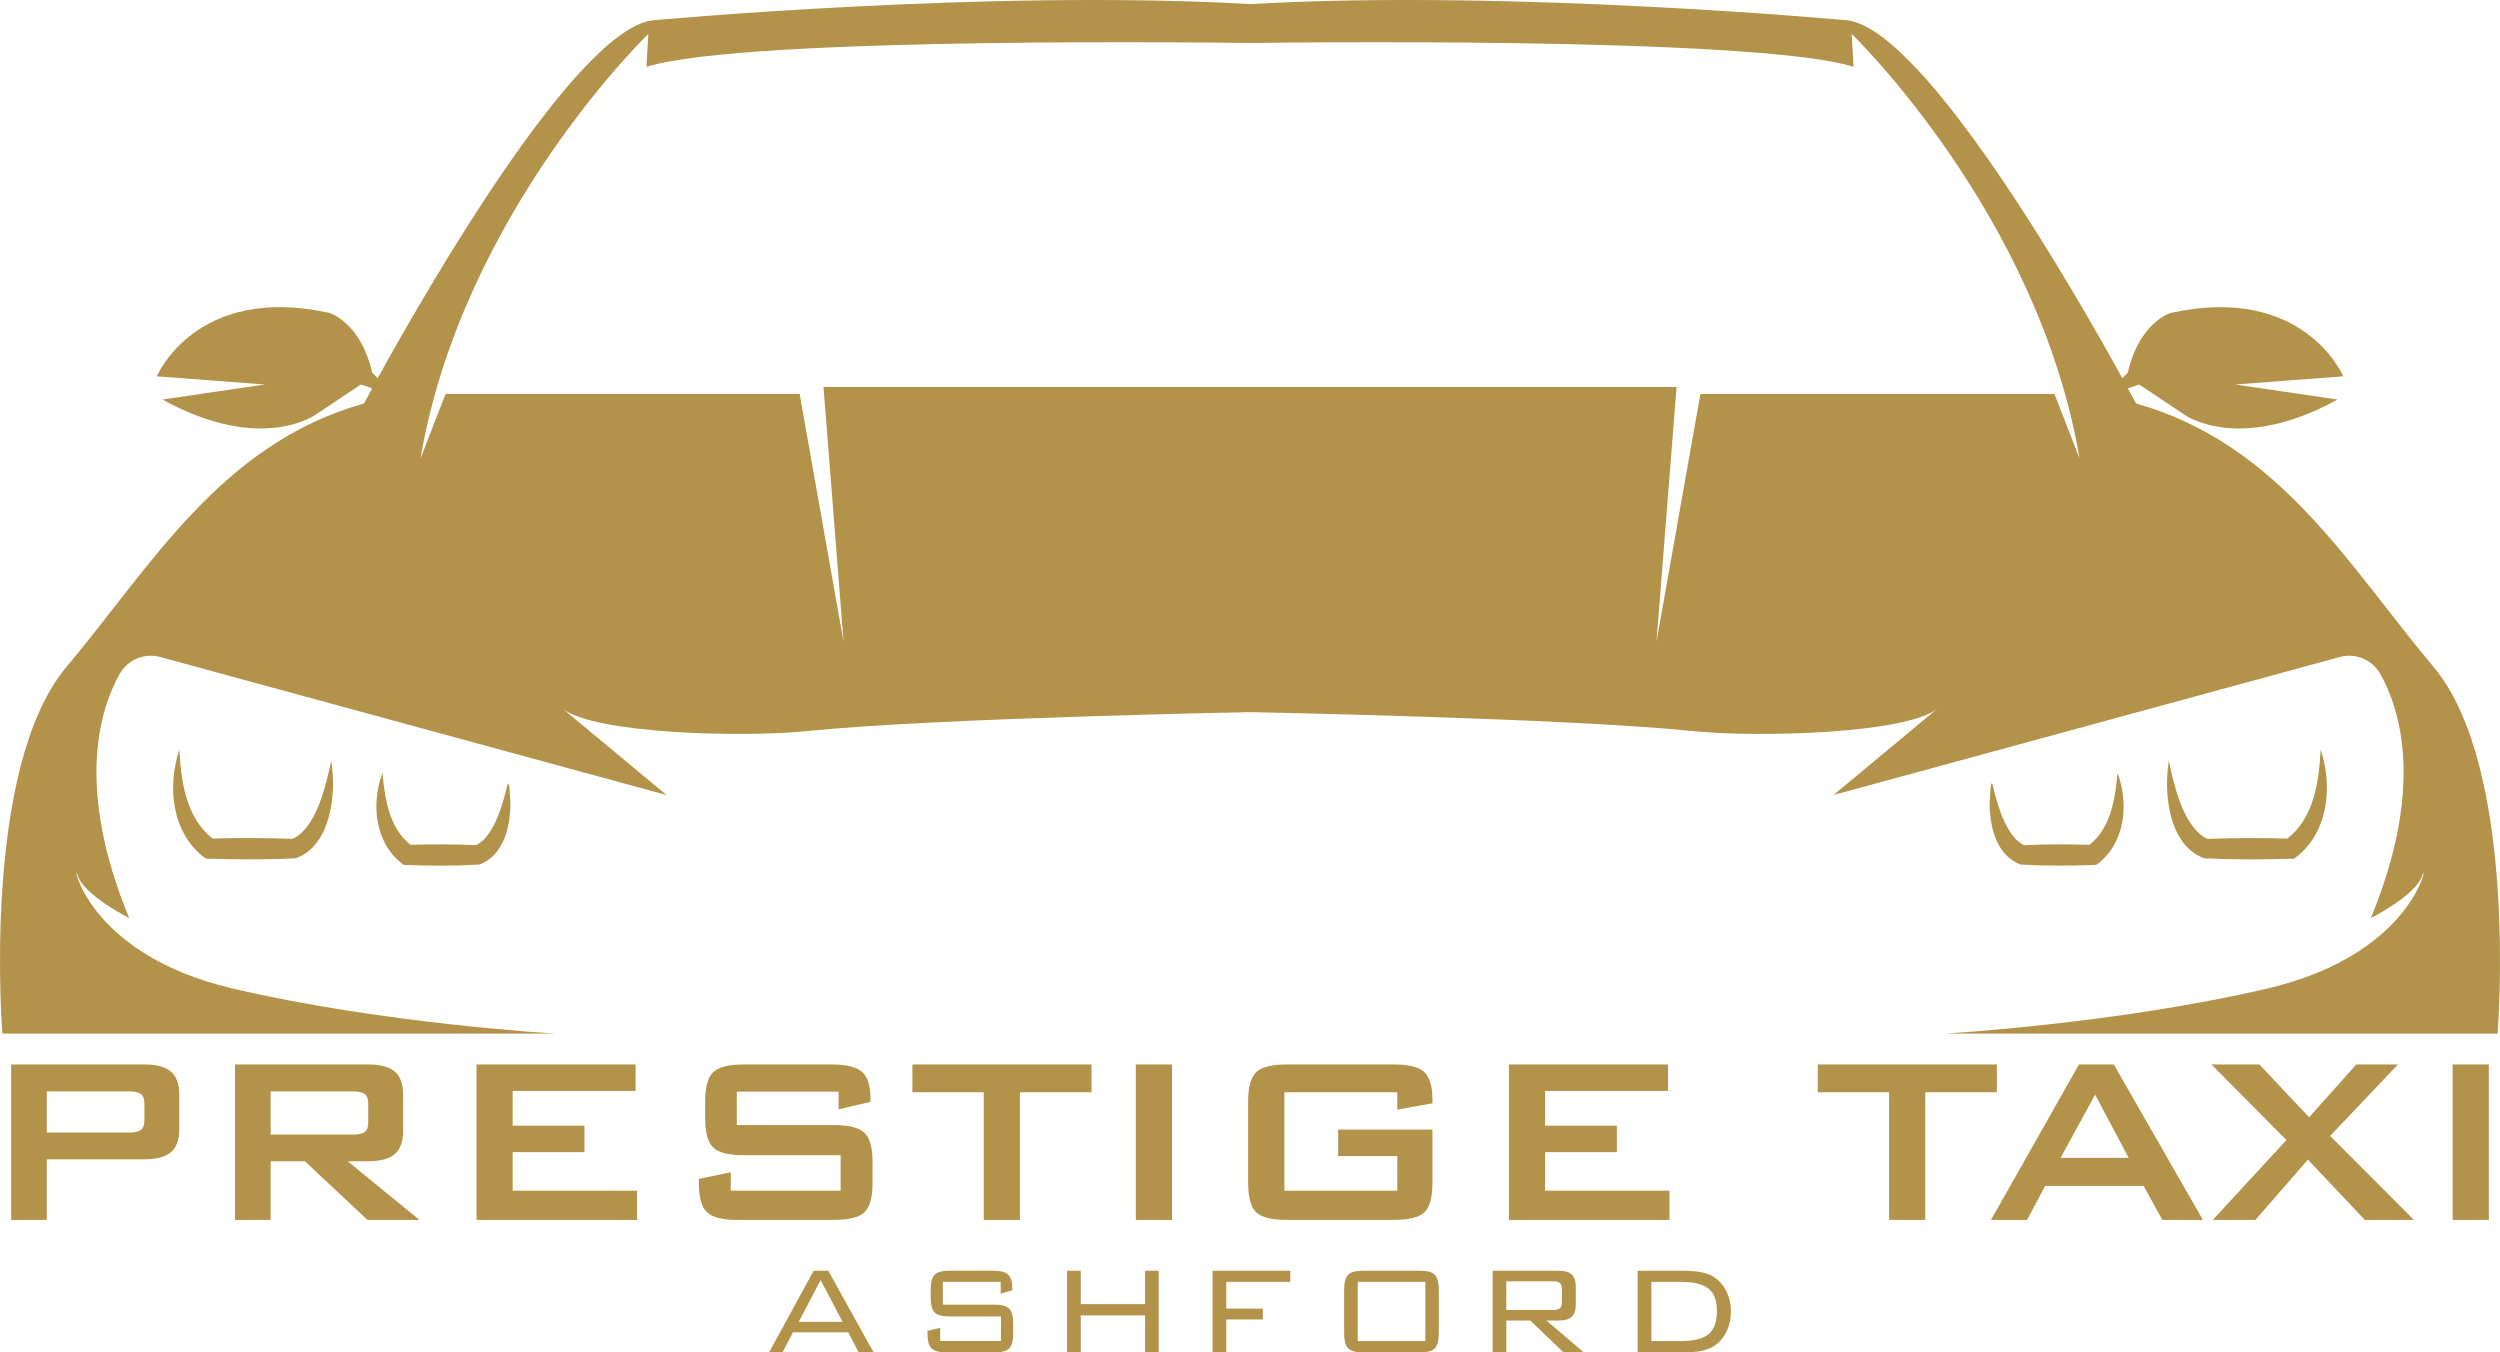 <?xml version="1.0" encoding="UTF-8"?>
<svg id="Layer_1" data-name="Layer 1" xmlns="http://www.w3.org/2000/svg" viewBox="0 0 2229.17 1205.89">
  <defs>
    <style>
      .cls-1 {
        fill: #b3934a;
      }
    </style>
  </defs>
  <path class="cls-1" d="M2169.96,594.71c-76.12-90.68-137.69-198.97-265.29-234.93,0,0-2.62-4.9-7.33-13.51l10.09-3.43,40.3,26.88s48.15,35.26,136.59-13.46l-91.25-13.42,96.3-7.28s-34.68-82.83-153.91-56.52c0,0-28.02,8.37-38.11,53.19l-4.95,4.99c-40.91-74.36-174.51-307.78-244.12-319,0,0-301.97-28.02-533.67-14.56-231.75-13.46-533.72,14.56-533.72,14.56-69.56,11.23-203.15,244.64-244.12,319l-4.95-4.99c-10.09-44.82-38.06-53.19-38.06-53.19-119.23-26.31-153.96,56.52-153.96,56.52l96.3,7.28-91.25,13.42c88.45,48.72,136.6,13.46,136.6,13.46l40.3-26.88,10.09,3.43c-4.71,8.61-7.28,13.51-7.28,13.51-127.65,35.97-189.21,144.25-265.34,234.93C-16.92,685.39,2.11,921.61,2.11,921.61h492.57s-154.48-8.94-287.7-40.3c-133.22-31.35-143.3-118.66-137.69-100.77,5.61,17.94,45.91,38.06,45.91,38.06-48.05-116.28-26.36-185.84-8.47-217.67,7.18-12.66,21.93-18.94,35.97-15.13l451.6,123.08-92.92-77.22c26.88,22.36,159.15,26.31,219.43,20.13,112-11.47,393.8-16.79,393.8-16.79,0,0,281.75,5.33,393.75,16.79,60.28,6.19,192.54,2.24,219.43-20.13l-92.92,77.22,451.6-123.08c14.08-3.81,28.83,2.47,35.97,15.13,17.89,31.83,39.63,101.39-8.42,217.67,0,0,40.3-20.13,45.86-38.06,5.61-17.89-4.47,69.41-137.69,100.77-133.22,31.35-287.7,40.3-287.7,40.3h492.56s19.03-236.22-57.09-326.9ZM1831.88,351.26h-315.67l-39.2,221.09,17.94-227.28h-760.66l17.89,227.28-39.15-221.09h-315.72l-22.36,57.62C411.85,190.59,578.08,30.26,578.08,30.26l-1.66,29.35c88.45-27.98,538.19-21.27,538.19-21.27,0,0,449.75-6.71,538.14,21.27l-1.66-29.35s166.23,160.33,203.2,378.62l-22.41-57.62ZM292.89,689.46c.74-3.66,1.62-7.34,2.54-11.06,1.04,7.56,1.64,15.19,1.5,22.85-.63,24.04-7.79,54.82-33.25,64.05-25.56,1.33-51.24,1.15-76.84.42,0,0-3.23-.11-3.23-.11-30.45-21.66-34.83-64.25-23.64-97.3,1.27,28.33,6.09,61.31,29.67,79.39,23.68-.71,47.37-.56,71.05.27,4.3-1.56,8.83-5.57,12.03-9.57,10.94-13.64,15.97-31.93,20.16-48.96ZM455.1,716.48c.02,20.43-6.06,46.69-27.81,54.43-21.26,1.29-42.64,1.16-63.94.42,0,0-3.28-.13-3.28-.13-25.77-18.27-29.49-54.45-18.97-82.07,1.9,22.94,6.07,49.51,25.04,64.18,19.41-.69,38.81-.54,58.22.28,2.8-1.06,6.75-4.26,9.05-7.17,9.12-10.96,13.57-25.97,17.44-39.82,3.68-19.75,3.64,2.46,4.26,9.88ZM1932.26,701.26c-.14-7.67.46-15.3,1.5-22.85.92,3.71,1.8,7.39,2.54,11.06,4.19,17.03,9.22,35.32,20.16,48.96,3.2,4,7.73,8.01,12.03,9.57,23.68-.83,47.37-.98,71.05-.27,23.58-18.08,28.4-51.06,29.67-79.39,11.2,33.05,6.81,75.64-23.64,97.3,0,0-3.23.11-3.23.11-25.6.72-51.28.9-76.84-.42-25.46-9.22-32.62-40.01-33.25-64.05ZM1801.9,770.9c-21.74-7.73-27.82-34-27.81-54.43.61-7.42.58-29.63,4.26-9.88,3.87,13.84,8.32,28.85,17.44,39.82,2.3,2.91,6.25,6.11,9.05,7.17,19.41-.82,38.81-.97,58.22-.28,18.97-14.67,23.14-41.24,25.04-64.18,10.51,27.63,6.8,63.81-18.97,82.07,0,0-3.28.13-3.28.13-21.3.74-42.68.87-63.94-.42ZM9.97,1087.76v-138.61h118.55c11.02,0,18.99,2.12,23.93,6.36,4.94,4.24,7.41,11.08,7.41,20.52v30.95c0,9.36-2.47,16.15-7.41,20.39-4.94,4.24-12.92,6.36-23.93,6.36H41.7v54.03H9.97ZM114.22,973.15H41.7v36.72h72.52c5.59,0,9.42-.81,11.47-2.43,2.05-1.62,3.08-4.48,3.08-8.59v-14.82c0-4.02-1.03-6.84-3.08-8.46-2.05-1.62-5.88-2.43-11.47-2.43ZM209.56,1087.76v-138.61h118.55c11.02,0,18.99,2.12,23.93,6.36,4.94,4.24,7.41,11.08,7.41,20.52v32.52c0,9.36-2.47,16.18-7.41,20.46-4.94,4.28-12.92,6.43-23.93,6.43h-18.1l63.99,52.32h-46.29l-55.86-52.32h-30.55v52.32h-31.73ZM313.81,973.15h-72.52v38.55h72.52c5.59,0,9.42-.81,11.47-2.43,2.05-1.62,3.08-4.48,3.08-8.59v-16.65c0-4.02-1.03-6.84-3.08-8.46-2.05-1.62-5.88-2.43-11.47-2.43ZM424.88,1087.76v-138.61h141.89v23.6h-109.63v30.95h63.99v23.6h-63.99v34.36h110.94v26.1h-143.2ZM747.73,973.41h-90.75v29.77h86.42c13.55,0,22.71,2.32,27.47,6.95,4.76,4.64,7.15,13.24,7.15,25.83v19.02c0,12.59-2.38,21.2-7.15,25.83-4.77,4.63-13.92,6.95-27.47,6.95h-85.63c-13.55,0-22.71-2.32-27.47-6.95-4.77-4.63-7.15-13.25-7.15-25.83v-3.8l28.46-5.9v16.39h97.96v-31.6h-86.42c-13.46,0-22.56-2.32-27.28-6.95-4.72-4.63-7.08-13.25-7.08-25.83v-15.34c0-12.59,2.36-21.2,7.08-25.83,4.72-4.63,13.81-6.95,27.28-6.95h78.68c13.03,0,22.01,2.23,26.95,6.69,4.94,4.46,7.41,12.37,7.41,23.74v2.88l-28.46,6.69v-15.74ZM909.42,973.94v113.83h-32.26v-113.83h-63.6v-24.78h159.72v24.78h-63.86ZM1012.76,1087.76v-138.61h32.26v138.61h-32.26ZM1245.92,973.94h-100.71v87.73h100.71v-30.82h-52.72v-23.6h84.06v47.73c0,12.68-2.36,21.31-7.08,25.9-4.72,4.59-13.81,6.88-27.28,6.88h-95.6c-13.46,0-22.56-2.3-27.28-6.88-4.72-4.59-7.08-13.22-7.08-25.9v-73.04c0-12.59,2.36-21.2,7.08-25.83,4.72-4.63,13.81-6.95,27.28-6.95h95.6c13.29,0,22.34,2.27,27.15,6.82,4.81,4.55,7.21,12.76,7.21,24.65v3.15l-31.34,5.64v-15.47ZM1345.45,1087.76v-138.61h141.89v23.6h-109.63v30.95h63.99v23.6h-63.99v34.36h110.94v26.1h-143.2ZM1716.69,973.94v113.83h-32.26v-113.83h-63.6v-24.78h159.72v24.78h-63.86ZM1775.31,1087.76l78.42-138.61h31.08l79.47,138.61h-36.19l-16.65-30.29h-87.86l-16.13,30.29h-32.13ZM1837.34,1032.42h60.72l-29.9-56.39-30.82,56.39ZM1973.06,1087.76l65.7-71.21-66.88-67.4h42.75l44.32,47.08,42.09-47.08h37.11l-60.45,63.73,74.75,74.88h-43.8l-50.75-53.77-46.82,53.77h-38.03ZM2186.94,1087.76v-138.61h32.26v138.61h-32.26ZM685.77,1205.89l39.75-72.82h13.02l40.44,72.82h-13.36l-9.3-17.91h-49.26l-9.3,17.91h-11.99ZM712.15,1178.68h39.2l-19.63-37.27-19.56,37.27ZM892.23,1142.99h-51.53v20.32h45.88c6.48,0,10.91,1.19,13.3,3.58,2.39,2.39,3.58,6.91,3.58,13.57v8.2c0,6.71-1.17,11.25-3.51,13.64-2.34,2.39-6.8,3.58-13.36,3.58h-42.5c-6.61,0-11.12-1.21-13.5-3.62-2.39-2.41-3.58-6.95-3.58-13.61v-2l11.3-2.62v11.71h54.22v-21.91h-45.74c-6.61,0-11.09-1.21-13.43-3.62-2.34-2.41-3.51-6.95-3.51-13.61v-6.34c0-6.66,1.17-11.19,3.51-13.61,2.34-2.41,6.82-3.62,13.43-3.62h38.79c6.48,0,10.94,1.18,13.4,3.55,2.46,2.37,3.69,6.51,3.69,12.43v1.52l-10.4,2.96v-10.54ZM951.48,1205.89v-72.82h12.19v29.76h57.39v-29.76h12.12v72.82h-12.12v-33h-57.39v33h-12.19ZM1081.21,1205.89v-72.82h69.3v9.92h-57.11v23.84h32.58v9.71h-32.58v29.35h-12.19ZM1198.53,1150.29c0-6.61,1.18-11.14,3.55-13.57,2.36-2.43,6.88-3.65,13.54-3.65h50.36c6.57,0,11.03,1.21,13.4,3.62,2.37,2.41,3.55,6.95,3.55,13.61v38.37c0,6.71-1.18,11.25-3.55,13.64-2.37,2.39-6.83,3.58-13.4,3.58h-50.36c-6.66,0-11.17-1.22-13.54-3.65-2.37-2.43-3.55-6.96-3.55-13.57v-38.37ZM1210.66,1195.76h60.28v-52.77h-60.28v52.77ZM1330.94,1205.89v-72.82h58.69c5.47,0,9.4,1.11,11.81,3.34,2.41,2.23,3.62,5.82,3.62,10.78v16.26c0,4.92-1.21,8.49-3.62,10.71-2.41,2.23-6.35,3.34-11.81,3.34h-10.68l33.27,28.38h-18.05l-29.62-28.38h-21.42v28.38h-12.19ZM1384.88,1142.51h-41.75v25.56h41.75c3.03,0,5.1-.55,6.2-1.65,1.1-1.1,1.65-3.03,1.65-5.79v-10.61c0-2.76-.56-4.7-1.69-5.82-1.13-1.12-3.18-1.69-6.17-1.69ZM1500.35,1133.07c6.71,0,12.27.45,16.7,1.34,4.43.9,8.19,2.33,11.26,4.31,4.68,3.08,8.37,7.3,11.06,12.68,2.69,5.37,4.03,11.25,4.03,17.64,0,6.8-1.32,12.92-3.96,18.36-2.64,5.44-6.35,9.73-11.13,12.85-2.99,1.93-6.71,3.35-11.16,4.27-4.46.92-10.06,1.38-16.81,1.38h-40.09v-72.82h40.09ZM1498.62,1142.99h-26.18v52.77h26.18c11.8,0,20.14-2.07,25.01-6.2,4.87-4.13,7.3-10.98,7.3-20.53s-2.48-15.88-7.44-19.94c-4.96-4.06-13.25-6.1-24.87-6.1Z"/>
</svg>